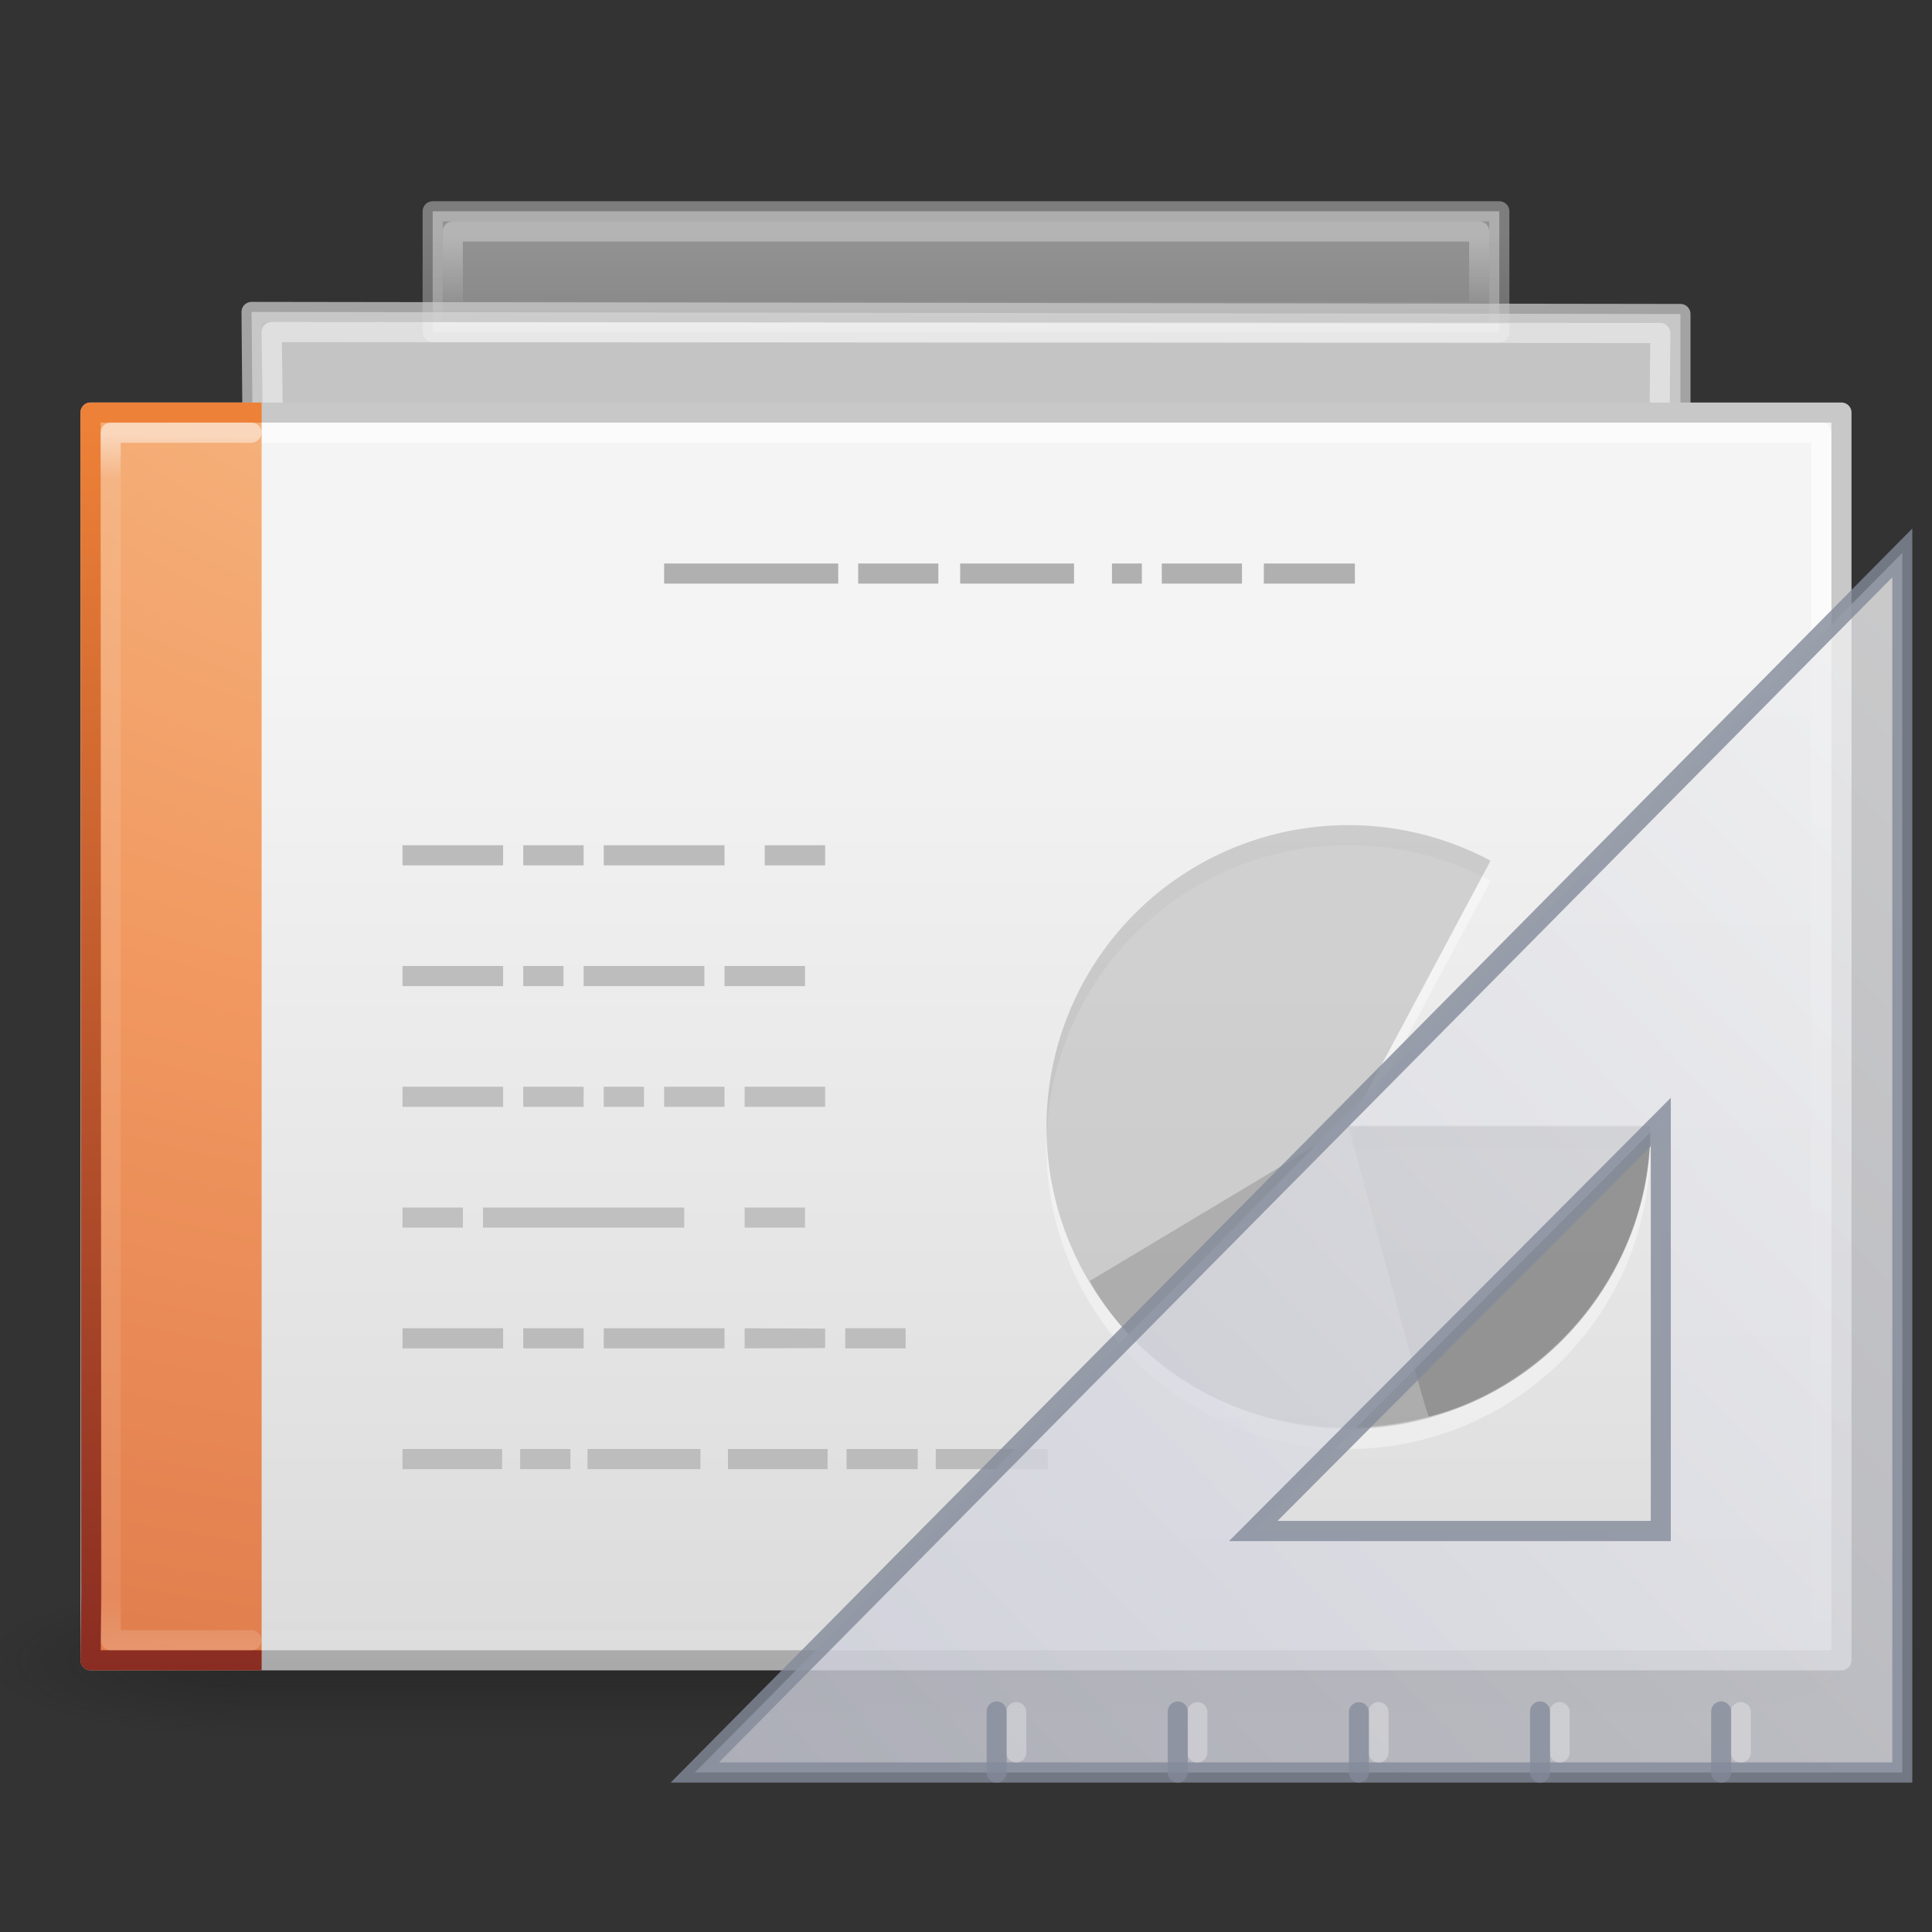 <?xml version="1.0" encoding="UTF-8" standalone="no"?>
<svg
   xmlns:dc="http://purl.org/dc/elements/1.1/"
   xmlns:cc="http://creativecommons.org/ns#"
   xmlns:rdf="http://www.w3.org/1999/02/22-rdf-syntax-ns#"
   xmlns:svg="http://www.w3.org/2000/svg"
   xmlns="http://www.w3.org/2000/svg"
   xmlns:xlink="http://www.w3.org/1999/xlink"
   id="svg4954"
   height="96"
   width="96"
   version="1.1">
  <rect width="100%" height="100%" fill="#333333" stroke="none"/>
  <defs
     id="defs4956">
    <linearGradient
       id="linearGradient3600-3-2-2">
      <stop
         offset="0"
         style="stop-color:#f4f4f4;stop-opacity:1"
         id="stop3602-1-25-9" />
      <stop
         offset="1"
         style="stop-color:#dbdbdb;stop-opacity:1"
         id="stop3604-4-2-0" />
    </linearGradient>
    <linearGradient
       id="linearGradient3104-9-7-3">
      <stop
         offset="0"
         style="stop-color:#aaaaaa;stop-opacity:1"
         id="stop3106-1-5-9" />
      <stop
         offset="1"
         style="stop-color:#c8c8c8;stop-opacity:1"
         id="stop3108-1-5-5" />
    </linearGradient>
    <linearGradient
       id="linearGradient3211-8">
      <stop
         offset="0"
         style="stop-color:#ffffff;stop-opacity:1"
         id="stop3213-0" />
      <stop
         offset="1"
         style="stop-color:#ffffff;stop-opacity:0"
         id="stop3215-1" />
    </linearGradient>
    <linearGradient
       gradientTransform="matrix(1.008,0,0,0.986,-0.188,-1.141)"
       gradientUnits="userSpaceOnUse"
       xlink:href="#linearGradient3211-8"
       id="linearGradient6321"
       y2="35.721"
       x2="24"
       y1="14.203"
       x1="24" />
    <linearGradient
       id="linearGradient3600-3-2-2-6-5-8-7">
      <stop
         offset="0"
         style="stop-color:#f4f4f4;stop-opacity:1"
         id="stop3602-1-25-9-9-6-5-6" />
      <stop
         offset="1"
         style="stop-color:#dbdbdb;stop-opacity:1"
         id="stop3604-4-2-0-2-4-2-1" />
    </linearGradient>
    <linearGradient
       id="linearGradient3104-9-7-3-9-2-6-2">
      <stop
         offset="0"
         style="stop-color:#aaaaaa;stop-opacity:1"
         id="stop3106-1-5-9-3-1-7-1" />
      <stop
         offset="1"
         style="stop-color:#c8c8c8;stop-opacity:1"
         id="stop3108-1-5-5-7-2-4-5" />
    </linearGradient>
    <linearGradient
       id="linearGradient3211-8-8-0-0-9">
      <stop
         offset="0"
         style="stop-color:#ffffff;stop-opacity:1"
         id="stop3213-0-0-8-1-1" />
      <stop
         offset="1"
         style="stop-color:#ffffff;stop-opacity:0"
         id="stop3215-1-8-0-6-4" />
    </linearGradient>
    <linearGradient
       id="linearGradient3600-3-2-2-6-8">
      <stop
         offset="0"
         style="stop-color:#f4f4f4;stop-opacity:1"
         id="stop3602-1-25-9-9-7" />
      <stop
         offset="1"
         style="stop-color:#dbdbdb;stop-opacity:1"
         id="stop3604-4-2-0-2-0" />
    </linearGradient>
    <linearGradient
       id="linearGradient3104-9-7-3-9-6">
      <stop
         offset="0"
         style="stop-color:#aaaaaa;stop-opacity:1"
         id="stop3106-1-5-9-3-2" />
      <stop
         offset="1"
         style="stop-color:#c8c8c8;stop-opacity:1"
         id="stop3108-1-5-5-7-4" />
    </linearGradient>
    <linearGradient
       id="linearGradient3211-8-8-9">
      <stop
         offset="0"
         style="stop-color:#ffffff;stop-opacity:1"
         id="stop3213-0-0-3" />
      <stop
         offset="1"
         style="stop-color:#ffffff;stop-opacity:0"
         id="stop3215-1-8-9" />
    </linearGradient>
    <linearGradient
       id="linearGradient5048-9">
      <stop
         offset="0"
         style="stop-color:#000000;stop-opacity:0"
         id="stop5050-2" />
      <stop
         offset="0.5"
         style="stop-color:#000000;stop-opacity:1"
         id="stop5056-8" />
      <stop
         offset="1"
         style="stop-color:#000000;stop-opacity:0"
         id="stop5052-1" />
    </linearGradient>
    <linearGradient
       id="linearGradient5060-2">
      <stop
         offset="0"
         style="stop-color:#000000;stop-opacity:1"
         id="stop5062-4" />
      <stop
         offset="1"
         style="stop-color:#000000;stop-opacity:0"
         id="stop5064-7" />
    </linearGradient>
    <radialGradient
       gradientTransform="matrix(0.021,0,0,0.013,27.925,37.85)"
       gradientUnits="userSpaceOnUse"
       xlink:href="#linearGradient5060-2"
       id="radialGradient3228"
       fy="486.648"
       fx="605.714"
       r="117.143"
       cy="486.648"
       cx="605.714" />
    <linearGradient
       gradientTransform="matrix(0.061,0,0,0.013,2.085,37.85)"
       gradientUnits="userSpaceOnUse"
       xlink:href="#linearGradient5048-9"
       id="linearGradient3234"
       y2="609.505"
       x2="302.857"
       y1="366.648"
       x1="302.857" />
    <linearGradient
       id="linearGradient3104-5">
      <stop
         offset="0"
         style="stop-color:#aaaaaa;stop-opacity:1"
         id="stop3106-9" />
      <stop
         offset="1"
         style="stop-color:#c8c8c8;stop-opacity:1"
         id="stop3108-9" />
    </linearGradient>
    <linearGradient
       gradientTransform="matrix(2.021,0,0,-2.998,-7.692,166.647)"
       gradientUnits="userSpaceOnUse"
       xlink:href="#linearGradient3104-5"
       id="linearGradient3091"
       y2="25.647"
       x2="22.004"
       y1="63.218"
       x1="22.004" />
    <radialGradient
       xlink:href="#linearGradient5344-867"
       id="radialGradient3055"
       gradientUnits="userSpaceOnUse"
       gradientTransform="matrix(-2.5026473e-7,9.305,-12.526,-2.7930261e-7,156.294,-64.879)"
       cx="7.806"
       cy="9.957"
       fx="7.276"
       fy="9.957"
       r="12.672" />
    <linearGradient
       xlink:href="#linearGradient2490-113-580"
       id="linearGradient3057"
       gradientUnits="userSpaceOnUse"
       gradientTransform="matrix(1.548,0,0,1.409,-5.568,19.788)"
       x1="25.005"
       y1="55.761"
       x2="25"
       y2="0.918" />
    <linearGradient
       id="linearGradient3977-6">
      <stop
         id="stop3979-9"
         style="stop-color:#ffffff;stop-opacity:1;"
         offset="0" />
      <stop
         offset="0.036"
         style="stop-color:#ffffff;stop-opacity:0.235;"
         id="stop3981-3" />
      <stop
         id="stop3983-7"
         style="stop-color:#ffffff;stop-opacity:0.157;"
         offset="0.951" />
      <stop
         id="stop3985-4"
         style="stop-color:#ffffff;stop-opacity:0.392;"
         offset="1" />
    </linearGradient>
    <linearGradient
       xlink:href="#linearGradient3977-6"
       id="linearGradient3076"
       gradientUnits="userSpaceOnUse"
       gradientTransform="matrix(1.559,0,0,1.622,-3.076,12.581)"
       x1="24"
       y1="5.564"
       x2="24"
       y2="43" />
    <linearGradient
       id="linearGradient5344-867">
      <stop
         offset="0"
         style="stop-color:#f9c590;stop-opacity:1"
         id="stop5559" />
      <stop
         offset="0.397"
         style="stop-color:#f19860;stop-opacity:1"
         id="stop5561" />
      <stop
         offset="1"
         style="stop-color:#ce5d36;stop-opacity:1"
         id="stop5563" />
    </linearGradient>
    <linearGradient
       id="linearGradient2490-113-580">
      <stop
         offset="0"
         style="stop-color:#71171c;stop-opacity:1"
         id="stop5567" />
      <stop
         offset="1"
         style="stop-color:#ed8137;stop-opacity:1"
         id="stop5569" />
    </linearGradient>
    <linearGradient
       y2="35.721"
       x2="24"
       y1="14.203"
       x1="24"
       gradientTransform="matrix(2.573,0,0,2.455,-13.717,-2.552)"
       gradientUnits="userSpaceOnUse"
       id="linearGradient3914"
       xlink:href="#linearGradient3211-8" />
    <linearGradient
       y2="37.546"
       x2="25.132"
       y1="15.285"
       x1="25.132"
       gradientTransform="matrix(2.485,0,0,2.292,-12.887,-2.403)"
       gradientUnits="userSpaceOnUse"
       id="linearGradient3917"
       xlink:href="#linearGradient3600-3-2-2" />
    <linearGradient
       y2="17.555"
       x2="-51.786"
       y1="41.127"
       x1="-51.786"
       gradientTransform="matrix(2.007,0,0,2.145,134.76,-4.957)"
       gradientUnits="userSpaceOnUse"
       id="linearGradient3919"
       xlink:href="#linearGradient3104-9-7-3" />
    <linearGradient
       y2="35.721"
       x2="24"
       y1="14.203"
       x1="24"
       gradientTransform="matrix(3.246,0,0,1.762,-16.944,-0.803)"
       gradientUnits="userSpaceOnUse"
       id="linearGradient3928"
       xlink:href="#linearGradient3211-8-8-9" />
    <linearGradient
       y2="37.546"
       x2="25.132"
       y1="15.285"
       x1="25.132"
       gradientTransform="matrix(3.071,0,0,1.691,-14.973,-1.133)"
       gradientUnits="userSpaceOnUse"
       id="linearGradient3931"
       xlink:href="#linearGradient3600-3-2-2-6-8" />
    <linearGradient
       y2="17.555"
       x2="-51.786"
       y1="41.798"
       x1="-51.786"
       gradientTransform="matrix(2.48,0,0,1.582,167.469,-3.018)"
       gradientUnits="userSpaceOnUse"
       id="linearGradient3933"
       xlink:href="#linearGradient3104-9-7-3-9-6" />
    <linearGradient
       y2="35.721"
       x2="24"
       y1="14.203"
       x1="24"
       gradientTransform="matrix(4.626,0,0,0.178,-44.588,9.413)"
       gradientUnits="userSpaceOnUse"
       id="linearGradient3936"
       xlink:href="#linearGradient3211-8-8-0-0-9" />
    <linearGradient
       y2="37.546"
       x2="25.132"
       y1="15.285"
       x1="25.132"
       gradientTransform="matrix(4.066,0,0,0.23,-35.54,7.965)"
       gradientUnits="userSpaceOnUse"
       id="linearGradient3939"
       xlink:href="#linearGradient3600-3-2-2-6-5-8-7" />
    <linearGradient
       y2="17.555"
       x2="-51.786"
       y1="41.798"
       x1="-51.786"
       gradientTransform="matrix(3.283,0,0,0.216,205.993,7.709)"
       gradientUnits="userSpaceOnUse"
       id="linearGradient3941"
       xlink:href="#linearGradient3104-9-7-3-9-2-6-2" />
    <linearGradient
       y2="25.647"
       x2="22.004"
       y1="63.218"
       x1="22.004"
       gradientTransform="matrix(2.021,0,0,-2.998,-7.692,190.744)"
       gradientUnits="userSpaceOnUse"
       id="linearGradient3968"
       xlink:href="#linearGradient3104-5" />
    <linearGradient
       id="linearGradient3702-501-757-795">
      <stop
         id="stop3100"
         style="stop-color:#181818;stop-opacity:0"
         offset="0" />
      <stop
         id="stop3102"
         style="stop-color:#181818;stop-opacity:1"
         offset="0.5" />
      <stop
         id="stop3104"
         style="stop-color:#181818;stop-opacity:0"
         offset="1" />
    </linearGradient>
    <linearGradient
       id="linearGradient3688-464-309-604">
      <stop
         id="stop3094"
         style="stop-color:#181818;stop-opacity:1"
         offset="0" />
      <stop
         id="stop3096"
         style="stop-color:#181818;stop-opacity:0"
         offset="1" />
    </linearGradient>
    <linearGradient
       id="linearGradient3688-166-749-654">
      <stop
         id="stop3088"
         style="stop-color:#181818;stop-opacity:1"
         offset="0" />
      <stop
         id="stop3090"
         style="stop-color:#181818;stop-opacity:0"
         offset="1" />
    </linearGradient>
    <radialGradient
       r="2.5"
       fy="43.5"
       fx="4.993"
       cy="43.5"
       cx="4.993"
       gradientTransform="matrix(2.004,0,0,1.4,27.988,-17.4)"
       gradientUnits="userSpaceOnUse"
       id="radialGradient4172"
       xlink:href="#linearGradient3688-166-749-654" />
    <radialGradient
       r="2.5"
       fy="43.5"
       fx="4.993"
       cy="43.5"
       cx="4.993"
       gradientTransform="matrix(2.004,0,0,1.4,-20.012,-104.4)"
       gradientUnits="userSpaceOnUse"
       id="radialGradient4174"
       xlink:href="#linearGradient3688-464-309-604" />
    <linearGradient
       y2="39.999"
       x2="25.058"
       y1="47.028"
       x1="25.058"
       gradientUnits="userSpaceOnUse"
       id="linearGradient4176"
       xlink:href="#linearGradient3702-501-757-795" />
    <linearGradient
       y2="25.647"
       x2="22.004"
       y1="63.218"
       x1="22.004"
       gradientTransform="matrix(2.021,0,0,-2.998,9.187,166.647)"
       gradientUnits="userSpaceOnUse"
       id="linearGradient4180"
       xlink:href="#linearGradient3104-5" />
    <linearGradient
       y2="25.647"
       x2="22.004"
       y1="63.218"
       x1="22.004"
       gradientTransform="matrix(2.021,0,0,2.998,10.413,-52.305)"
       gradientUnits="userSpaceOnUse"
       id="linearGradient4185"
       xlink:href="#linearGradient3104-5" />
    <linearGradient
       y2="50.736"
       x2="45.903"
       y1="35.285"
       x1="30.739"
       gradientTransform="matrix(0,2.704,-2.654,0,169.848,922.246)"
       gradientUnits="userSpaceOnUse"
       id="linearGradient3163"
       xlink:href="#linearGradient3412" />
    <linearGradient
       id="linearGradient3412">
      <stop
         offset="0"
         style="stop-color:#f0f0f1;stop-opacity:1"
         id="stop3414" />
      <stop
         offset="1"
         style="stop-color:#cbcdd9;stop-opacity:1"
         id="stop3416" />
    </linearGradient>
    <radialGradient
       r="117.143"
       fy="486.648"
       fx="605.714"
       cy="486.648"
       cx="605.714"
       gradientTransform="matrix(0.021,0,0,0.013,27.925,37.85)"
       gradientUnits="userSpaceOnUse"
       id="radialGradient4347"
       xlink:href="#linearGradient5060-2" />
    <radialGradient
       r="117.143"
       fy="486.648"
       fx="605.714"
       cy="486.648"
       cx="605.714"
       gradientTransform="matrix(0.021,0,0,0.013,27.925,37.85)"
       gradientUnits="userSpaceOnUse"
       id="radialGradient4349"
       xlink:href="#linearGradient5060-2" />
  </defs>
  <path
     d="m 21.5,10.5 53,0 0,6 -53,0 z"
     id="rect4964-4-4"
     style="opacity:0.5;color:#000000;fill:url(#linearGradient3939);fill-opacity:1;fill-rule:nonzero;stroke:url(#linearGradient3941);stroke-width:1;stroke-linecap:butt;stroke-linejoin:round;stroke-miterlimit:4;stroke-opacity:1;stroke-dashoffset:0;marker:none;visibility:visible;display:inline;overflow:visible;enable-background:accumulate" />
  <path
     d="m 22.5,11.5 51,0 0,4 -51,0 z"
     id="rect4964-1-6-5"
     style="opacity:0.3;color:#000000;fill:none;stroke:url(#linearGradient3936);stroke-width:1;stroke-linecap:butt;stroke-linejoin:round;stroke-miterlimit:4;stroke-opacity:1;stroke-dashoffset:0;marker:none;visibility:visible;display:inline;overflow:visible;enable-background:accumulate" />
  <path
     d="m 12.5,15.5 71,0.102 0,45.898 -70.598,0 z"
     id="rect4964-4"
     style="opacity:0.75;color:#000000;fill:url(#linearGradient3931);fill-opacity:1;fill-rule:nonzero;stroke:url(#linearGradient3933);stroke-width:1;stroke-linecap:butt;stroke-linejoin:round;stroke-miterlimit:4;stroke-opacity:1;stroke-dashoffset:0;marker:none;visibility:visible;display:inline;overflow:visible;enable-background:accumulate" />
  <path
     d="m 13.5,16.5 69,0.048 -0.339,42.953 -68.101,0 z"
     id="rect4964-1-6"
     style="opacity:0.45;color:#000000;fill:none;stroke:url(#linearGradient3928);stroke-width:1;stroke-linecap:butt;stroke-linejoin:round;stroke-miterlimit:4;stroke-opacity:1;stroke-dashoffset:0;marker:none;visibility:visible;display:inline;overflow:visible;enable-background:accumulate" />
  <g
     transform="matrix(2.414,0,0,0.84,-10.456,46.815)"
     id="g2036"
     style="display:inline">
    <g
       transform="matrix(1.053,0,0,1.286,-1.263,-13.429)"
       id="g3712"
       style="opacity:0.4">
      <rect
         width="5"
         height="7"
         x="38"
         y="40"
         id="rect2801"
         style="fill:url(#radialGradient4172);fill-opacity:1;stroke:none" />
      <rect
         width="5"
         height="7"
         x="-10"
         y="-47"
         transform="scale(-1,-1)"
         id="rect3696"
         style="fill:url(#radialGradient4174);fill-opacity:1;stroke:none" />
      <rect
         width="28"
         height="7"
         x="10"
         y="40"
         id="rect3700"
         style="fill:url(#linearGradient4176);fill-opacity:1;stroke:none" />
    </g>
  </g>
  <rect
     style="color:#000000;fill:url(#linearGradient3917);fill-opacity:1;fill-rule:nonzero;stroke:url(#linearGradient3919);stroke-width:1;stroke-linecap:butt;stroke-linejoin:round;stroke-miterlimit:4;stroke-opacity:1;stroke-dasharray:none;stroke-dashoffset:0;marker:none;visibility:visible;display:inline;overflow:visible;enable-background:accumulate"
     id="rect4964"
     y="20.5"
     x="4.5"
     height="62"
     width="87" />
  <rect
     style="opacity:0.6;color:#000000;fill:none;stroke:url(#linearGradient3914);stroke-width:1;stroke-linecap:butt;stroke-linejoin:round;stroke-miterlimit:4;stroke-opacity:1;stroke-dasharray:none;stroke-dashoffset:0;marker:none;visibility:visible;display:inline;overflow:visible;enable-background:accumulate"
     id="rect4964-1"
     y="21.5"
     x="5.5"
     height="60"
     width="85" />
  <path
     d="M 82,57 A 15,15 0 1 1 74.065,43.768 l -7.065,13.232 z"
     id="path3035-5"
     style="opacity:0.4;color:#000000;fill:#ffffff;fill-opacity:1;fill-rule:nonzero;stroke:none;stroke-width:0.55;marker:none;visibility:visible;display:inline;overflow:visible;enable-background:accumulate" />
  <path
     d="M 82,56 A 15,15 0 1 1 74.065,42.768 l -7.065,13.232 z"
     id="path3035"
     style="opacity:0.15;color:#000000;fill:#000000;fill-opacity:1;fill-rule:nonzero;stroke:none;stroke-width:1;marker:none;visibility:visible;display:inline;overflow:visible;enable-background:accumulate" />
  <path
     style="font-style:normal;font-variant:normal;font-weight:normal;font-stretch:normal;text-indent:0;text-align:start;text-decoration:none;line-height:normal;letter-spacing:normal;word-spacing:normal;text-transform:none;direction:ltr;block-progression:tb;writing-mode:lr-tb;text-anchor:start;baseline-shift:baseline;color:#000000;fill:url(#linearGradient3091);fill-opacity:1;stroke:none;stroke-width:1px;marker:none;visibility:visible;display:inline;overflow:visible;enable-background:accumulate;font-family:Sans;-inkscape-font-specification:Sans"
     id="path3475-4"
     d="M 20,61 20,60 l 3,0 0,1 z m 4,0 L 24,60 l 10,0 0,1 z M 20,55 20,54 l 5,0 L 25,55 Z m 6,0 2.31e-4,-1 3,0 L 29,55 Z m 4,0 2.31e-4,-1 2,0 L 32,55 Z m 3,0 2.31e-4,-1 3,0 L 36,55 Z M 20,49 l 0,-1 5,0 0,1 z m 6,0 0,-1 2,0 0,1 z m 3,0 0,-1 6,0 0,1 z m -9,-6 0,-1 5,0 0,1 z m 6,0 0,-1 3,0 0,1 z m 4,0 0,-1 6,0 0,1 z" />
  <path
     d="M 13,82.5 4.5,82.5 4.538,79.269 4.5,20.5 13,20.5"
     id="path4530"
     style="color:#000000;fill:url(#radialGradient3055);fill-opacity:1;fill-rule:nonzero;stroke:url(#linearGradient3057);stroke-width:1;stroke-linecap:butt;stroke-linejoin:round;stroke-miterlimit:4;stroke-opacity:1;stroke-dasharray:none;stroke-dashoffset:0;marker:none;visibility:visible;display:inline;overflow:visible;enable-background:accumulate" />
  <path
     id="rect6741-1-5"
     d="m 12.493,81.5 -6.993,0 0,-60 6.993,0"
     style="opacity:0.5;fill:none;stroke:url(#linearGradient3076);stroke-width:1;stroke-linecap:round;stroke-linejoin:round;stroke-miterlimit:4;stroke-opacity:1;stroke-dasharray:none;stroke-dashoffset:0" />
  <path
     d="m 55.254,28 0,1 1.485,0 0,-1 z m 2.475,0 0,1 3.984,0 0,-1 z m 5.069,0 0,1 4.526,0 0,-1 z M 33,28 l 0,1 8.652,0 0,-1 z m 9.642,0 0,1 3.984,0 0,-1 z m 5.069,0 0,1 5.658,0 0,-1 z"
     style="font-style:normal;font-variant:normal;font-weight:normal;font-stretch:normal;text-indent:0;text-align:start;text-decoration:none;line-height:normal;letter-spacing:normal;word-spacing:normal;text-transform:none;direction:ltr;block-progression:tb;writing-mode:lr-tb;text-anchor:start;baseline-shift:baseline;opacity:0.28;color:#000000;fill:#000000;fill-opacity:1;stroke:none;stroke-width:1px;marker:none;visibility:visible;display:inline;overflow:visible;enable-background:accumulate;font-family:Sans;-inkscape-font-specification:Sans"
     id="path3925" />
  <path
     style="opacity:0.15;color:#000000;fill:#000000;fill-opacity:1;fill-rule:nonzero;stroke:none;stroke-width:1;marker:none;visibility:visible;display:inline;overflow:visible;enable-background:accumulate"
     id="path3962"
     d="M 82,55.939 C 82.145,62.66 77.373,68.814 71.005,70.395 70.859,70.37 67.003,55.939 67.003,55.939 Z" />
  <path
     style="opacity:0.15;color:#000000;fill:#000000;fill-opacity:1;fill-rule:nonzero;stroke:none;stroke-width:1;marker:none;visibility:visible;display:inline;overflow:visible;enable-background:accumulate"
     id="path3964"
     d="m 82,55.939 c 0.118,6.621 -4.556,12.732 -10.995,14.456 -6.563,1.757 -13.535,-0.856 -16.861,-6.743 -0.027,0.024 12.859,-7.713 12.859,-7.713 z" />
  <path
     d="m 20,73 0,-1 4.951,0 0,1 z m 5.846,0 0,-1 2.499,0 0,1 z m 3.348,0 0,-1 5.611,0 0,1 z M 20,67 l 0,-1 5,0 L 25,67 Z m 6,0 0,-1 3,0 L 29,67 Z m 4,0 0,-1 6,0 L 36,67 Z"
     id="path3966"
     style="font-style:normal;font-variant:normal;font-weight:normal;font-stretch:normal;text-indent:0;text-align:start;text-decoration:none;line-height:normal;letter-spacing:normal;word-spacing:normal;text-transform:none;direction:ltr;block-progression:tb;writing-mode:lr-tb;text-anchor:start;baseline-shift:baseline;color:#000000;fill:url(#linearGradient3968);fill-opacity:1;stroke:none;stroke-width:1px;marker:none;visibility:visible;display:inline;overflow:visible;enable-background:accumulate;font-family:Sans;-inkscape-font-specification:Sans" />
  <path
     d="m 37,61 0,-1 3,0 0,1 z m -1.16e-4,-6 2.31e-4,-1 4,0 L 41,55 Z M 36,49 l 0,-1 4,0 0,1 z m 2,-6 0,-1 3,0 0,1 z"
     id="path4178"
     style="font-style:normal;font-variant:normal;font-weight:normal;font-stretch:normal;text-indent:0;text-align:start;text-decoration:none;line-height:normal;letter-spacing:normal;word-spacing:normal;text-transform:none;direction:ltr;block-progression:tb;writing-mode:lr-tb;text-anchor:start;baseline-shift:baseline;color:#000000;fill:url(#linearGradient4180);fill-opacity:1;stroke:none;stroke-width:1px;marker:none;visibility:visible;display:inline;overflow:visible;enable-background:accumulate;font-family:Sans;-inkscape-font-specification:Sans" />
  <path
     style="font-style:normal;font-variant:normal;font-weight:normal;font-stretch:normal;text-indent:0;text-align:start;text-decoration:none;line-height:normal;letter-spacing:normal;word-spacing:normal;text-transform:none;direction:ltr;block-progression:tb;writing-mode:lr-tb;text-anchor:start;baseline-shift:baseline;color:#000000;fill:url(#linearGradient4185);fill-opacity:1;stroke:none;stroke-width:1px;marker:none;visibility:visible;display:inline;overflow:visible;enable-background:accumulate;font-family:Sans;-inkscape-font-specification:Sans"
     id="path4183"
     d="M 37,66 37,67 l 4,-0.017 0,-0.966 z m 5,0 L 42,67 l 3,0 0,-1 z m -5.828,6 0,1 4.951,0 0,-1 z m 5.894,0 0,1 3.536,0 0,-1 z m 4.432,0 0,1 5.564,0 0,-1 z" />
  <g
     transform="matrix(1.5,0,0,1.515,-19.053,-1496.406)"
     id="g3138">
    <path
       style="opacity:0.15;fill:url(#radialGradient4347);fill-opacity:1;fill-rule:nonzero;stroke:none;stroke-width:1;marker:none;visibility:visible;display:inline;overflow:visible"
       id="path2881-3"
       d="m 72.218,1040.958 c 0,0 0,5.404 0,5.404 2.068,0.01 5,-1.211 5,-2.702 0,-1.492 -2.308,-2.701 -5,-2.701 z" />
    <g
       style="opacity:0.3"
       id="g22150"
       transform="matrix(-0.917,0,0,0.714,78.218,1017.362)">
      <g
         id="g4200">
        <rect
           width="4"
           height="7"
           x="0"
           y="35"
           id="rect22120"
           style="fill:url(#radialGradient4349);fill-opacity:1;stroke:none" />
        <rect
           width="4"
           height="7"
           x="-48"
           y="-42"
           transform="scale(-1,-1)"
           id="rect22134"
           style="fill:url(#radialGradient3228);fill-opacity:1;stroke:none" />
        <rect
           width="40"
           height="7"
           x="4"
           y="35"
           id="rect22138"
           style="fill:url(#linearGradient3234);fill-opacity:1;stroke:none" />
      </g>
    </g>
    <path
       style="opacity:0.8;fill:url(#linearGradient3163);fill-opacity:1;fill-rule:evenodd;stroke:#83899a;stroke-width:0.663px;stroke-linecap:butt;stroke-linejoin:miter;stroke-miterlimit:4;stroke-opacity:1;stroke-dasharray:none;stroke-dashoffset:0;marker:none;visibility:visible;display:inline;overflow:visible;enable-background:accumulate"
       id="path2993"
       d="m 75.718,1005.862 -40,40 40,0 z m -8,18.667 0,13.412 -13.5,0 z" />
    <path
       style="opacity:0.3;fill:none;stroke:#ffffff;stroke-width:0.663px;stroke-linecap:round;stroke-linejoin:miter;stroke-opacity:1"
       id="path3101"
       d="m 70.368,1045.204 0,-1.321" />
    <path
       style="opacity:0.3;fill:none;stroke:#ffffff;stroke-width:0.663px;stroke-linecap:round;stroke-linejoin:miter;stroke-opacity:1"
       id="path3103"
       d="m 64.368,1045.204 0,-1.321" />
    <path
       style="opacity:0.3;fill:none;stroke:#ffffff;stroke-width:0.663px;stroke-linecap:round;stroke-linejoin:miter;stroke-opacity:1"
       id="path3105"
       d="m 58.368,1045.204 0,-1.321" />
    <path
       style="opacity:0.3;fill:none;stroke:#ffffff;stroke-width:0.663px;stroke-linecap:round;stroke-linejoin:miter;stroke-opacity:1"
       id="path3107"
       d="m 52.368,1045.204 0,-1.321" />
    <path
       style="opacity:0.3;fill:none;stroke:#ffffff;stroke-width:0.663px;stroke-linecap:round;stroke-linejoin:miter;stroke-opacity:1"
       id="path3109"
       d="m 46.368,1045.204 0,-1.321" />
    <path
       style="opacity:0.75;fill:none;stroke:#83899a;stroke-width:0.663px;stroke-linecap:round;stroke-linejoin:miter;stroke-opacity:1"
       id="path3091"
       d="m 69.718,1045.862 0,-2 m -6,2 0,-2 m -6,2 0,-1.976 m -6,1.976 0,-2 m -6,2 0,-2" />
    <path
       style="opacity:0.5;fill:none;stroke:url(#linearGradient6321);stroke-width:0.663px;stroke-linecap:butt;stroke-linejoin:miter;stroke-miterlimit:4;stroke-opacity:1;stroke-dasharray:none;stroke-dashoffset:0;marker:none;visibility:visible;display:inline;overflow:visible;enable-background:accumulate"
       id="path3934"
       d="m 75.051,1007.429 0,37.763 -37.763,0 z m -6.683,15.458 -15.739,15.714 15.739,0 z" />
  </g>
</svg>
